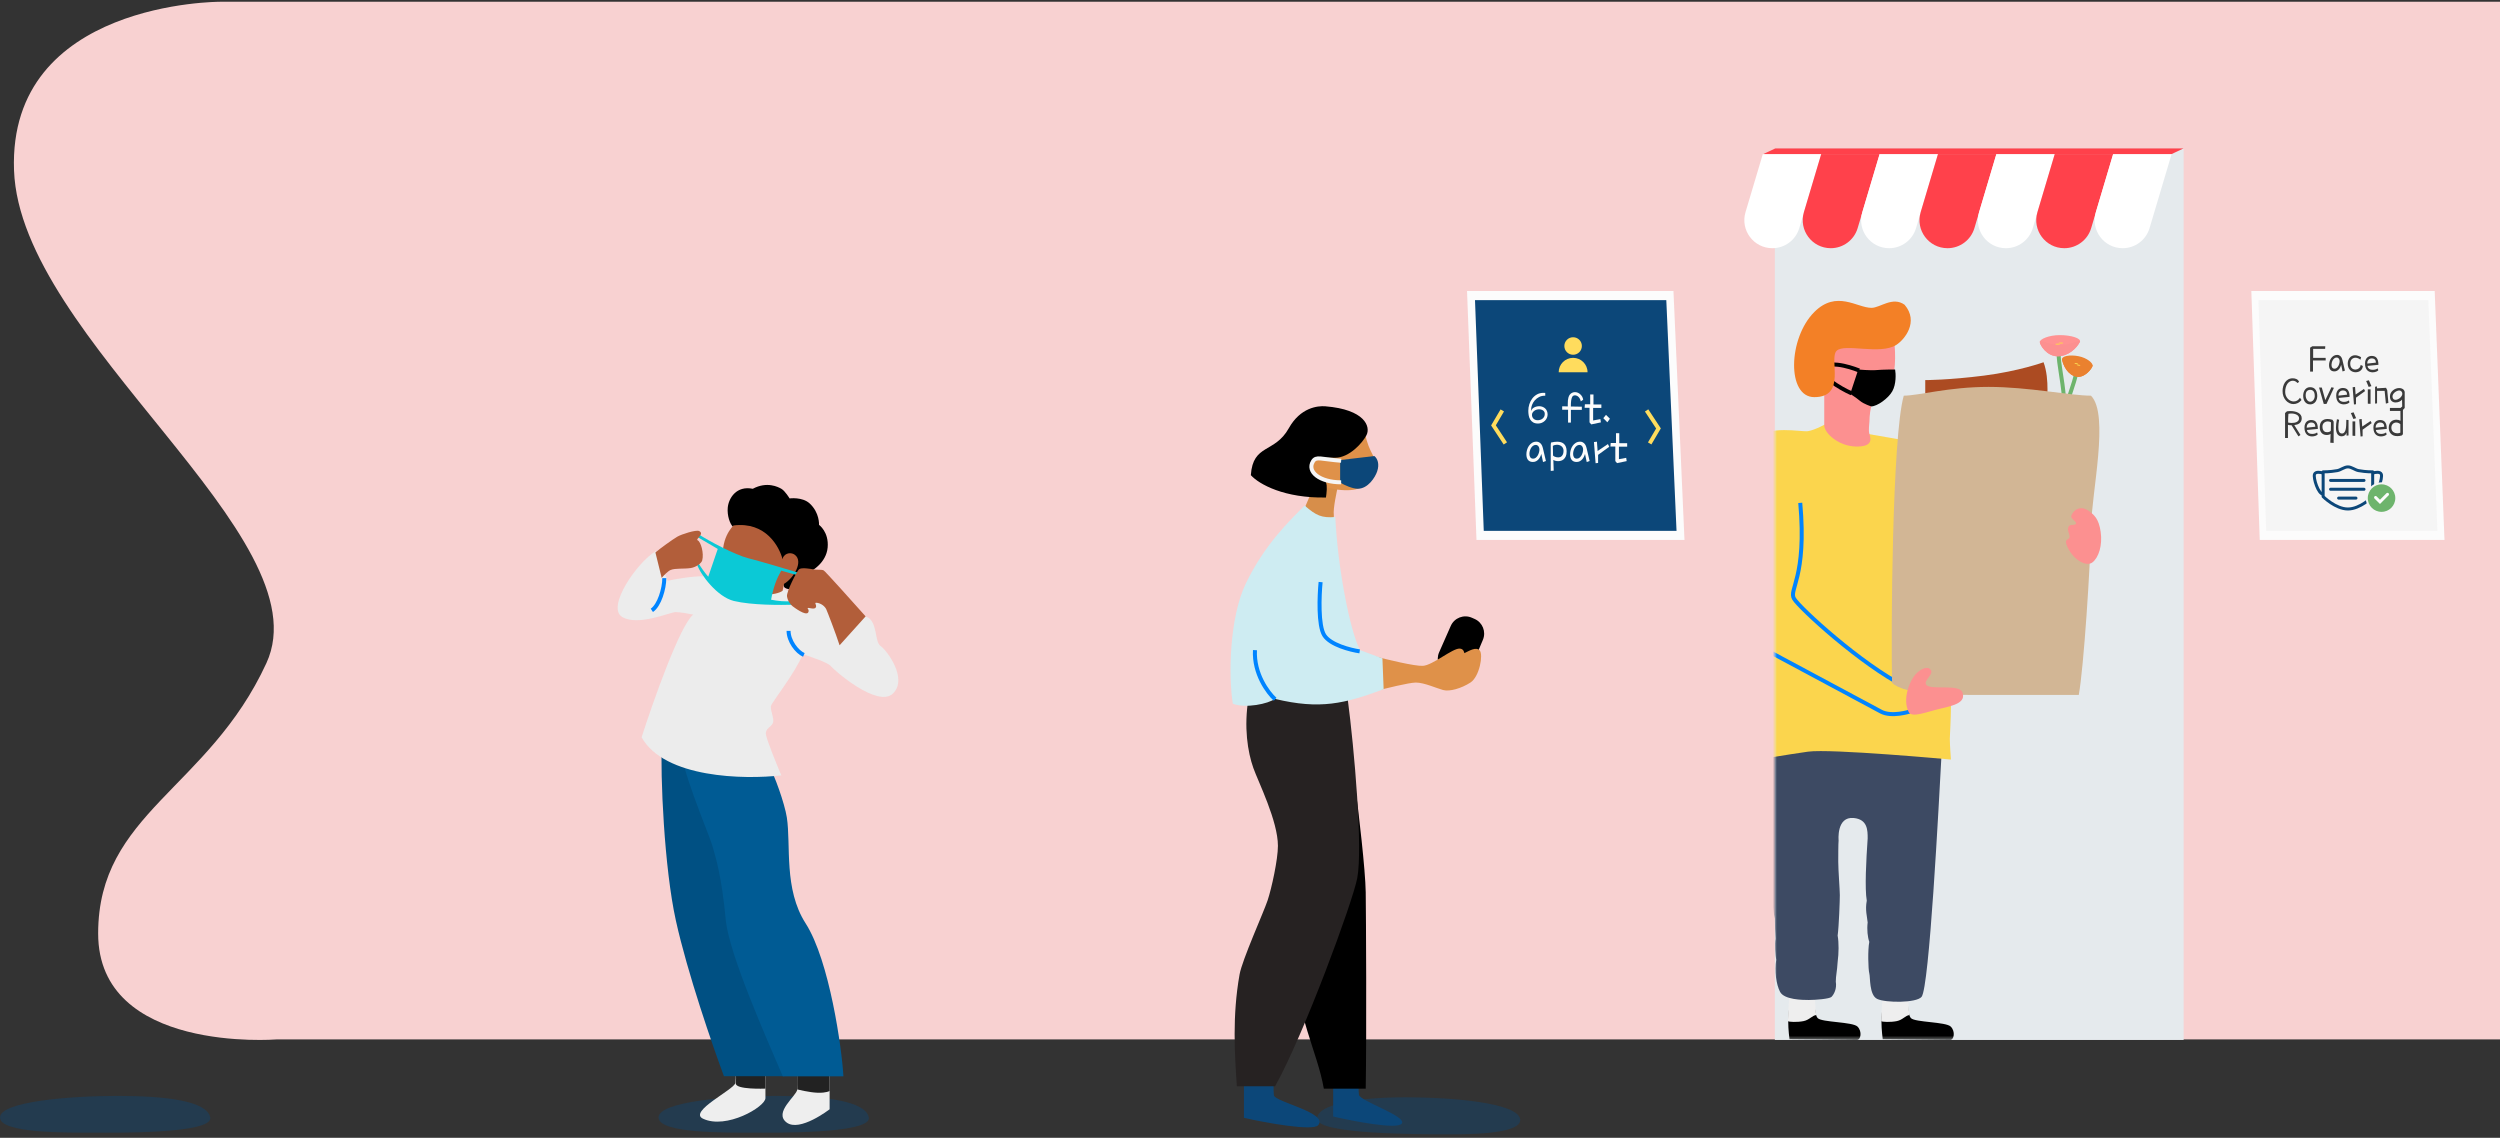 <svg width="624" height="284" viewBox="0 0 624 284" fill="none" xmlns="http://www.w3.org/2000/svg">
<rect x="0" y="0" width="624" height="284" fill="#333333" stroke="none"/>
<path d="M3.5 42.499C2 0.25 55 0.44 55 0.44H624V259.44H69C69 259.44 24.5 262.999 24.5 232.999C24.5 203 52 197 66.5 165.5C81 134 5 84.749 3.5 42.499Z" fill="#F8D1D1"/>
<rect x="443" y="37.038" width="102.037" height="222.533" fill="#E5EAED"/>
<mask id="mask0" mask-type="alpha" maskUnits="userSpaceOnUse" x="443" y="37" width="103" height="223">
<rect x="443" y="37.038" width="102.037" height="222.533" fill="#BBCDD9"/>
</mask>
<g mask="url(#mask0)">
<path d="M476.968 254.119C475.963 253.039 476.233 248.571 476.233 248.571H470.251C470.251 248.571 469.608 252.673 469.608 254.875C469.608 257.078 469.93 259.385 469.93 259.385C469.93 259.385 485.796 259.571 486.762 259.571C487.727 259.571 488.119 257.449 486.91 256.24C485.701 255.032 477.974 255.198 476.968 254.119Z" fill="black"/>
<path d="M453.696 254.119C452.691 253.039 452.961 248.571 452.961 248.571H446.979C446.979 248.571 446.336 252.673 446.336 254.875C446.336 257.078 446.657 259.385 446.657 259.385C446.657 259.385 462.524 259.571 463.489 259.571C464.455 259.571 464.846 257.449 463.637 256.24C462.429 255.032 454.701 255.198 453.696 254.119Z" fill="black"/>
<path d="M476.617 253.353C476.346 252.403 476.295 248.571 476.295 248.571H469.914C469.914 248.571 469.543 252.673 469.543 254.875C469.747 255.091 471.867 255.181 473.41 254.875C474.937 254.573 475.554 253.469 476.617 253.353Z" fill="#EEEEEE"/>
<path d="M453.345 253.353C453.074 252.403 453.023 248.571 453.023 248.571H446.642C446.642 248.571 446.271 252.673 446.271 254.875C446.475 255.091 448.595 255.181 450.137 254.875C451.665 254.573 452.282 253.469 453.345 253.353Z" fill="#EEEEEE"/>
<path d="M479.621 248.818C481.552 246.498 483.855 202.138 484.764 185.442C470.187 184.78 452.955 183.974 440.558 185.442C440.558 186.824 441.381 210.439 441.971 215.592C441.614 218.658 442.55 227.812 443.01 229.301C443.01 230.813 443.067 232.921 443.18 234.332C442.908 235.575 443.124 238.599 443.351 239.578C442.857 242.277 443.351 245.753 444.304 247.566C445.344 249.543 449.89 249.596 451.49 249.596C453.091 249.596 456.643 249.329 457.144 248.818C457.757 248.192 458.506 246.811 458.216 245.019C458.216 243.551 458.54 242.428 458.676 240.096C458.966 237.959 459 235.239 458.676 233.533C459 231.137 459.221 224.811 459.221 223.429C459.221 222.047 458.829 217.204 458.829 215.117C458.829 213.843 458.829 210.607 458.915 209.765C458.915 209.765 458.336 203.742 462.695 204.174C466.169 204.518 466.169 207.261 466.169 209.246V209.269C465.794 214.731 465.419 221.788 465.947 224.811C465.505 227.143 466.032 228.783 466.169 230.251C465.947 232.022 466.169 233.986 466.577 235.087C466.169 237.031 466.305 241.996 466.577 242.946C466.85 243.896 466.519 248.364 468.553 249.336C470.63 250.33 478.327 250.373 479.621 248.818Z" fill="#3D4A63"/>
<path d="M513.832 88.14C513.832 93.712 517.453 101.233 513.832 122.544" stroke="#6DB46C"/>
<path d="M509.128 85.358C509.128 86.056 510.825 88.934 513.586 88.934C516.346 88.934 518.391 86.81 519.126 85.358C519.593 84.435 516.888 83.641 514.127 83.641C511.367 83.641 509.128 84.66 509.128 85.358Z" fill="#FF9292"/>
<g style="mix-blend-mode:multiply">
<path d="M509.131 85.358C509.131 86.056 510.827 88.934 513.588 88.934C516.348 88.934 518.393 86.81 519.128 85.358C519.595 84.435 517.045 86.113 514.284 86.113C511.523 86.113 509.131 84.66 509.131 85.358Z" fill="#FC9090"/>
</g>
<ellipse rx="0.573" ry="0.139" transform="matrix(-1 0 0 1 514.405 85.626)" fill="#FBD54D"/>
<ellipse rx="0.573" ry="0.139" transform="matrix(-1 0 0 1 513.584 85.905)" fill="#FBD54D"/>
<path d="M518.201 93.229C517.142 98.519 512.952 105.108 511.659 125.896" stroke="#6DB46C"/>
<path d="M522.312 91.305C522.179 91.967 520.339 94.441 518.236 94.02C516.132 93.599 514.978 91.27 514.694 89.779C514.514 88.831 516.726 88.49 518.829 88.912C520.933 89.333 522.445 90.642 522.312 91.305Z" fill="#EA812F"/>
<g style="mix-blend-mode:multiply">
<path d="M522.312 91.304C522.179 91.967 520.339 94.441 518.236 94.02C516.132 93.599 514.978 91.27 514.694 89.779C514.514 88.831 516.138 90.814 518.242 91.235C520.345 91.657 522.445 90.642 522.312 91.304Z" fill="#EA812F"/>
</g>
<ellipse cx="518.242" cy="90.754" rx="0.446" ry="0.135" transform="rotate(11.325 518.242 90.754)" fill="#FBD54D"/>
<ellipse cx="518.815" cy="91.144" rx="0.446" ry="0.135" transform="rotate(11.325 518.815 91.144)" fill="#FBD54D"/>
<path d="M510.071 90.415C511.696 94.779 510.795 100.638 510.906 101.418L480.542 109.636V94.872C480.542 94.872 486.392 94.872 495.167 93.758C503.942 92.643 510.071 90.415 510.071 90.415Z" fill="#AC4B22"/>
<path d="M459.371 107.129L474.692 109.775H486.949C486.949 109.775 487.011 159.336 486.949 176.389C486.938 179.516 486.671 184.142 486.671 184.363C486.671 185.791 486.949 189.586 486.949 189.586C486.949 189.586 456.895 186.824 451.292 187.613C445.689 188.402 438.965 189.586 438.965 189.586C438.965 188.124 439.522 184.962 439.522 184.015C439.522 182.831 438.687 178.374 438.687 175.936C438.687 175.007 439.592 164.306 439.244 162.286C438.896 160.267 435.483 161.59 433.324 156.715C431.892 153.482 433.324 149.333 432.628 144.388C432.071 140.432 432.86 136.193 433.324 134.568C432.001 132.479 433.324 131.017 432.976 129.275C432.697 127.883 433.092 125.445 433.324 124.4C432.419 122.102 432.593 114.825 437.642 109.775C441.511 105.906 449.551 107.895 451.292 107.616C453.033 107.338 455.888 105.736 455.888 105.736L459.371 107.129Z" fill="#FBD54D"/>
<path d="M471.283 97.17C473.352 94.211 473.151 87.998 472.792 85.261H455.331V106.12C455.331 108.118 458.852 111.298 463.091 111.446C467.331 111.594 467.077 109.75 466.612 108.34C466.3 107.39 466.612 105.736 466.612 105.207C466.612 103.656 466.927 101.575 467.205 101.122C467.484 100.67 468.696 100.869 471.283 97.17Z" fill="#FC9090"/>
<path d="M464.037 92.468C464.037 92.468 456.655 89.456 455.401 92.034C454.148 94.612 462.139 98.178 462.139 98.178" stroke="black"/>
<path d="M473.299 86.097C475.388 84.774 479.01 80.316 475.388 76.068C472.394 73.909 469.282 76.838 467.123 76.838C463.501 76.838 458.417 72.312 452.846 77.883C446.299 84.429 445.951 99.124 452.846 99.124C460.994 99.124 456.432 89.548 458.417 87.563C460.367 85.613 469.253 88.659 473.299 86.097Z" fill="#F38026"/>
<path d="M449.342 125.515C451.013 144.318 446.361 147.132 447.81 149.472C449.258 151.812 464.385 165.768 475.667 171.479" stroke="#0084FF"/>
<path d="M439.824 161.712C439.824 161.712 466.805 176.167 469.475 177.608C472.146 179.049 476.642 177.608 476.642 177.608" stroke="#0084FF"/>
<path d="M496.353 96.569C506.314 96.569 516.734 98.759 521.903 98.759C526.579 103.435 522.025 122.971 521.903 131.974C521.781 140.977 520.099 166.744 518.861 173.462H495.015C486.849 173.462 475.183 173.462 472.263 170.42C471.962 158.866 472.263 108.801 475.183 98.759C478.87 98.759 486.392 96.569 496.353 96.569Z" fill="#D2B695"/>
<path d="M476.404 177.7C474.754 174.401 476.728 169.82 478.119 168.317C479.51 166.814 480.799 166.552 481.413 166.778C483.572 167.997 479.682 169.819 480.89 171.026C482.098 172.234 489.014 170.71 489.805 172.768C490.794 175.34 487.75 176.11 484.198 176.911C480.94 177.646 477.203 179.296 476.404 177.7Z" fill="#FC9090"/>
<path d="M521.429 127.582C519.38 126.044 517.539 127.196 517.014 128.703C516.727 129.525 518.255 130.023 518.178 130.644C517.945 131.343 516.54 130.629 516.26 131.584C515.98 132.538 516.438 132.833 516.582 133.838C516.605 134.918 515.211 134.339 515.801 135.946C517.128 139.56 520.657 141.609 522.257 140.383C523.857 139.157 524.804 136.082 524.327 132.734C523.851 129.399 522.62 128.475 521.444 127.593L521.429 127.582Z" fill="#FC9090"/>
<path d="M472.324 97.654C473.327 95.859 473.206 93.287 473.021 92.226C473.021 92.226 469.869 92.225 468.372 92.37C466.875 92.515 463.828 92.226 463.828 92.226L461.808 98.324C461.808 98.324 463.173 99.156 464.211 100.024C465.249 100.893 467.066 101.436 467.066 101.436C468.529 101.436 471.321 99.449 472.324 97.654Z" fill="black"/>
</g>
<path opacity="0.4" d="M379.424 279.276C378.654 275.23 362.276 273.881 350.908 273.881C339.54 273.881 328.75 275.422 328.75 279.276C328.75 283.129 354.183 283.129 361.313 283.129C364.802 283.129 380.195 283.322 379.424 279.276Z" fill="#0C4779"/>
<path opacity="0.4" d="M216.857 278.924C216.059 274.733 205.482 273.536 193.709 273.536C181.935 273.536 164.375 274.933 164.375 278.924C164.375 282.915 180.938 282.715 188.321 282.715C191.935 282.715 217.655 283.115 216.857 278.924Z" fill="#0C4779"/>
<path opacity="0.4" d="M52.482 278.924C51.684 274.733 41.107 273.536 29.334 273.536C17.561 273.536 0 274.933 0 278.924C0 282.915 16.563 282.715 23.946 282.715C27.56 282.715 53.28 283.115 52.482 278.924Z" fill="#0C4779"/>
<path d="M368.531 134.774L366.172 72.631H417.695L420.448 134.774H368.531Z" fill="#FCFCFC"/>
<path d="M370.346 132.499L368.159 74.906H415.909L418.461 132.499H370.346Z" fill="#0C4779"/>
<path d="M385.694 98.075V98.772H385.55C385.037 98.772 384.573 98.88 384.156 99.096C383.74 99.313 383.383 99.589 383.087 99.925C382.791 100.262 382.563 100.638 382.402 101.054C382.242 101.471 382.162 101.875 382.162 102.268C382.162 102.316 382.162 102.368 382.162 102.424C382.17 102.472 382.178 102.52 382.186 102.568C382.234 102.376 382.322 102.208 382.45 102.064C382.579 101.919 382.735 101.799 382.919 101.703C383.103 101.599 383.303 101.523 383.52 101.475C383.744 101.419 383.964 101.391 384.18 101.391C384.493 101.391 384.777 101.443 385.033 101.547C385.297 101.651 385.522 101.795 385.706 101.979C385.89 102.156 386.03 102.368 386.126 102.616C386.23 102.864 386.282 103.137 386.282 103.433C386.282 103.737 386.222 104.03 386.102 104.31C385.982 104.582 385.814 104.822 385.598 105.031C385.381 105.239 385.125 105.407 384.829 105.535C384.541 105.655 384.228 105.715 383.892 105.715C383.395 105.715 382.987 105.619 382.667 105.427C382.354 105.235 382.106 104.987 381.922 104.682C381.746 104.378 381.626 104.038 381.561 103.661C381.497 103.285 381.465 102.912 381.465 102.544C381.465 101.983 381.549 101.435 381.718 100.898C381.894 100.354 382.142 99.873 382.462 99.457C382.791 99.032 383.187 98.692 383.652 98.436C384.124 98.179 384.661 98.051 385.261 98.051C385.333 98.051 385.406 98.055 385.478 98.063C385.55 98.063 385.622 98.067 385.694 98.075ZM385.478 102.832C385.365 102.6 385.189 102.432 384.949 102.328C384.709 102.216 384.449 102.16 384.168 102.16C383.952 102.16 383.736 102.192 383.52 102.256C383.311 102.32 383.123 102.416 382.955 102.544C382.787 102.664 382.647 102.812 382.534 102.988C382.43 103.157 382.378 103.349 382.378 103.565C382.378 103.717 382.406 103.873 382.462 104.034C382.518 104.186 382.603 104.326 382.715 104.454C382.835 104.582 382.983 104.686 383.159 104.766C383.343 104.846 383.564 104.886 383.82 104.886C384.028 104.886 384.236 104.854 384.445 104.79C384.653 104.726 384.841 104.63 385.009 104.502C385.177 104.366 385.313 104.202 385.418 104.01C385.522 103.817 385.574 103.589 385.574 103.325C385.574 103.125 385.542 102.96 385.478 102.832Z" fill="#FCFCFC"/>
<path d="M394.823 102.304H392.097V105.475H391.388V102.268H389.922V101.415L391.328 101.439C391.32 101.343 391.316 101.251 391.316 101.163C391.316 101.074 391.316 100.986 391.316 100.898C391.316 100.514 391.328 100.19 391.352 99.925C391.384 99.661 391.424 99.437 391.472 99.253C391.52 99.068 391.572 98.92 391.628 98.808C391.692 98.688 391.756 98.588 391.82 98.508C391.996 98.284 392.197 98.123 392.421 98.027C392.645 97.923 392.873 97.871 393.106 97.871C393.346 97.871 393.582 97.919 393.814 98.015C394.047 98.111 394.255 98.248 394.439 98.424C394.631 98.592 394.791 98.792 394.92 99.024C395.048 99.257 395.128 99.509 395.16 99.781L394.559 100.19C394.519 99.949 394.447 99.737 394.343 99.553C394.247 99.361 394.131 99.201 393.995 99.072C393.866 98.944 393.726 98.848 393.574 98.784C393.422 98.712 393.27 98.676 393.118 98.676C392.965 98.676 392.825 98.708 392.697 98.772C392.569 98.836 392.461 98.968 392.373 99.168C392.285 99.361 392.213 99.641 392.157 100.009C392.109 100.37 392.085 100.854 392.085 101.463L394.823 101.511V102.304Z" fill="#FCFCFC"/>
<path d="M396.745 105.427V101.787H395.52L395.592 100.91H396.914V98.46H397.731V100.958H399.701V101.823H397.646V104.947L399.46 104.61L399.58 105.427L397.178 105.932L396.745 105.427Z" fill="#FCFCFC"/>
<path d="M401.839 104.514L401.19 105.403L400.181 104.37L400.854 103.553L401.839 104.514Z" fill="#FCFCFC"/>
<path d="M385.093 111.801L385.862 115.068L385.141 115.332L384.709 113.29C384.653 113.514 384.565 113.747 384.445 113.987C384.332 114.227 384.188 114.447 384.012 114.648C383.844 114.84 383.64 115 383.399 115.128C383.167 115.248 382.903 115.308 382.607 115.308C382.078 115.308 381.674 115.14 381.393 114.804C381.121 114.459 380.985 113.987 380.985 113.386C380.985 113.042 381.037 112.686 381.141 112.317C381.245 111.941 381.401 111.6 381.61 111.296C381.818 110.992 382.078 110.74 382.39 110.539C382.711 110.339 383.083 110.239 383.508 110.239C383.756 110.239 383.972 110.295 384.156 110.407C384.348 110.511 384.509 110.643 384.637 110.804C384.765 110.964 384.865 111.136 384.937 111.32C385.009 111.496 385.061 111.656 385.093 111.801ZM383.628 111.104C383.572 111.088 383.516 111.076 383.459 111.068C383.411 111.06 383.359 111.056 383.303 111.056C383.055 111.056 382.831 111.132 382.631 111.284C382.438 111.428 382.274 111.612 382.138 111.837C382.01 112.061 381.91 112.305 381.838 112.569C381.774 112.834 381.742 113.078 381.742 113.302C381.742 113.655 381.818 113.939 381.97 114.155C382.122 114.371 382.362 114.479 382.691 114.479C382.915 114.479 383.123 114.407 383.315 114.263C383.508 114.111 383.672 113.923 383.808 113.699C383.944 113.474 384.048 113.23 384.12 112.966C384.2 112.694 384.24 112.441 384.24 112.209C384.24 111.953 384.188 111.729 384.084 111.536C383.988 111.336 383.836 111.192 383.628 111.104Z" fill="#FCFCFC"/>
<path d="M391.027 112.497V112.75C391.027 113.206 390.959 113.587 390.823 113.891C390.687 114.195 390.515 114.439 390.307 114.624C390.106 114.8 389.882 114.924 389.634 114.996C389.386 115.068 389.149 115.104 388.925 115.104C388.669 115.104 388.429 115.072 388.204 115.008C387.988 114.944 387.824 114.868 387.712 114.78L387.808 117.471L387.063 117.543V111.008L387.135 110.455C387.728 110.319 388.241 110.251 388.673 110.251C389.418 110.251 389.986 110.439 390.379 110.816C390.779 111.184 390.995 111.745 391.027 112.497ZM387.592 111.296L387.64 113.675C387.648 113.715 387.688 113.763 387.76 113.819C387.84 113.875 387.94 113.931 388.06 113.987C388.188 114.035 388.329 114.079 388.481 114.119C388.633 114.151 388.789 114.167 388.949 114.167C389.101 114.167 389.254 114.143 389.406 114.095C389.566 114.039 389.706 113.947 389.826 113.819C389.954 113.691 390.058 113.518 390.139 113.302C390.219 113.086 390.259 112.818 390.259 112.497C390.259 112.249 390.211 112.033 390.114 111.849C390.026 111.656 389.902 111.5 389.742 111.38C389.59 111.252 389.414 111.16 389.214 111.104C389.021 111.04 388.821 111.008 388.613 111.008C388.429 111.008 388.249 111.032 388.072 111.08C387.896 111.128 387.736 111.2 387.592 111.296Z" fill="#FCFCFC"/>
<path d="M396.001 111.801L396.77 115.068L396.049 115.332L395.616 113.29C395.56 113.514 395.472 113.747 395.352 113.987C395.24 114.227 395.096 114.447 394.92 114.648C394.751 114.84 394.547 115 394.307 115.128C394.075 115.248 393.81 115.308 393.514 115.308C392.986 115.308 392.581 115.14 392.301 114.804C392.029 114.459 391.892 113.987 391.892 113.386C391.892 113.042 391.944 112.686 392.049 112.317C392.153 111.941 392.309 111.6 392.517 111.296C392.725 110.992 392.986 110.74 393.298 110.539C393.618 110.339 393.991 110.239 394.415 110.239C394.663 110.239 394.88 110.295 395.064 110.407C395.256 110.511 395.416 110.643 395.544 110.804C395.672 110.964 395.772 111.136 395.845 111.32C395.917 111.496 395.969 111.656 396.001 111.801ZM394.535 111.104C394.479 111.088 394.423 111.076 394.367 111.068C394.319 111.06 394.267 111.056 394.211 111.056C393.963 111.056 393.738 111.132 393.538 111.284C393.346 111.428 393.182 111.612 393.046 111.837C392.917 112.061 392.817 112.305 392.745 112.569C392.681 112.834 392.649 113.078 392.649 113.302C392.649 113.655 392.725 113.939 392.877 114.155C393.03 114.371 393.27 114.479 393.598 114.479C393.822 114.479 394.031 114.407 394.223 114.263C394.415 114.111 394.579 113.923 394.715 113.699C394.851 113.474 394.956 113.23 395.028 112.966C395.108 112.694 395.148 112.441 395.148 112.209C395.148 111.953 395.096 111.729 394.992 111.536C394.896 111.336 394.743 111.192 394.535 111.104Z" fill="#FCFCFC"/>
<path d="M398.259 115.621L397.851 110.335L398.595 110.239L398.764 112.569L401.334 110.84L401.671 111.512L398.884 113.53V115.549L398.259 115.621Z" fill="#FCFCFC"/>
<path d="M403.184 115.092V111.452H401.959L402.031 110.575H403.352V108.125H404.169V110.623H406.139V111.488H404.085V114.612L405.899 114.275L406.019 115.092L403.617 115.597L403.184 115.092Z" fill="#FCFCFC"/>
<path d="M410.992 102.439L413.958 106.942L411.761 110.677" stroke="#FFDC5D"/>
<path d="M375.737 110.677L372.772 106.173L374.968 102.439" stroke="#FFDC5D"/>
<path fill-rule="evenodd" clip-rule="evenodd" d="M392.649 88.546C393.857 88.546 394.836 87.567 394.836 86.36C394.836 85.153 393.857 84.174 392.649 84.174C391.441 84.174 390.462 85.153 390.462 86.36C390.462 87.567 391.441 88.546 392.649 88.546Z" fill="#FFDC5D"/>
<path fill-rule="evenodd" clip-rule="evenodd" d="M389.047 92.918C389.047 90.93 390.66 89.318 392.649 89.318C394.638 89.318 396.251 90.93 396.251 92.918H389.047Z" fill="#FFDC5D"/>
<path d="M332.916 128.5C332.715 127.032 333.603 122.779 334.072 120.835L328.996 118.95L325.88 126.238C325.779 127.645 326.659 129.681 328.669 130.585C330.68 131.49 333.168 130.334 332.916 128.5Z" fill="#D78E4A"/>
<path d="M343.521 115.887C343.823 114.856 341.586 112.821 340.782 108.423L326.458 114.53L327.866 119.782C330.982 122.571 337.289 122.822 339.274 121.842C341.26 120.862 342.139 118.651 342.466 116.766C342.901 116.699 343.269 116.749 343.521 115.887Z" fill="#DF9149"/>
<path d="M330.806 101.411C340.682 102.215 342.139 106.487 341.084 108.598C340.138 110.49 336.792 114.253 333.268 114.253C329.097 114.253 327.744 114.378 327.489 116.363C327.233 118.349 330.479 119.178 330.956 120.359C331.338 121.304 331.116 123.081 330.956 124.179C320.653 124.38 314.295 120.912 312.21 118.6C312.737 110.709 318.148 113.223 321.684 106.89C324.574 101.713 328.892 101.255 330.806 101.411Z" fill="black"/>
<path d="M362.107 156.234L359.207 162.816C358.348 164.764 359.166 167.043 361.067 168.001L361.836 168.389C363.905 169.431 366.424 168.504 367.323 166.369L370.132 159.699C370.979 157.686 370.056 155.366 368.058 154.486L367.38 154.187C365.359 153.297 362.998 154.213 362.107 156.234Z" fill="black"/>
<path d="M332.758 278.677V270.434L339.191 269.228C339.124 270.032 339.03 271.962 339.191 273.249C339.392 274.857 351.454 278.677 349.846 280.486C348.559 281.934 337.918 279.883 332.758 278.677Z" fill="#0C4779"/>
<path d="M310.484 279.001V270.476L317.969 269.228C317.9 270.06 317.803 272.056 317.969 273.387C318.177 275.05 331.743 277.775 328.989 280.872C327.659 282.369 315.821 280.248 310.484 279.001Z" fill="#0C4779"/>
<path d="M355.156 166.194C353.186 166.315 346.227 164.636 342.994 163.782V172.577C345.775 171.84 351.749 170.366 353.397 170.366C355.458 170.366 358.524 171.773 360.182 172.226C361.841 172.678 364.756 171.823 367.018 170.366C369.279 168.908 370.267 163.411 369.342 162.362C368.417 161.314 366.565 162.542 365.51 163.028C365.443 162.793 365.32 161.932 364.341 161.885C362.532 161.797 357.619 166.044 355.156 166.194Z" fill="#DF9149"/>
<path d="M340.883 222.686C340.802 217.057 339.107 202.716 338.269 196.25L326.71 208.815C326.207 214.846 324.096 228.376 323.694 240.679C323.292 252.983 328.82 262.391 330.429 271.739H340.883C341.117 257.734 340.963 228.315 340.883 222.686Z" fill="black"/>
<path d="M312.832 191.677C311.424 187.706 310.425 181.524 311.632 174.236H336.359C338.068 187.203 340.179 211.73 338.772 219.168C337.65 225.094 325.503 258.17 318.266 271.136H308.717L308.695 270.816C308.195 263.319 307.546 253.591 309.394 243.239C310.055 239.537 315.394 227.739 316.394 224.739C317.394 221.739 318.969 214.552 318.969 211.127C318.969 204.913 314.078 195.192 312.832 191.677Z" fill="#262222"/>
<path d="M334.5 114.831L343.044 113.825C343.848 114.479 344.351 115.836 343.747 117.645C343.25 119.139 341.448 121.993 338.897 121.993C337.54 121.993 335.538 121.063 334.5 120.46V114.831Z" fill="#0C4779"/>
<path d="M339.475 162.277C337.063 157.854 333.896 142.022 333.293 129.055C329.844 129.302 328.563 128.711 325.629 126.191C321.732 130.108 315.652 135.941 310.978 145.591C306.797 154.223 306.622 168.978 307.711 175.646C310.928 176.892 316.607 175.646 318.216 174.44C329.474 177.154 335.605 175.646 345.356 172.027L345.054 164.338L339.475 162.277Z" fill="#CEECF2"/>
<path d="M334.751 115.008C329.65 114.606 328.534 113.833 327.715 115.159C326.131 117.722 329.398 120.386 334.751 120.386" stroke="#F5F5F5"/>
<path d="M329.624 145.288C329.289 148.705 329.001 156.144 330.529 158.556C332.057 160.969 337.063 162.242 339.375 162.577" stroke="#0084FF"/>
<path d="M318.266 174.537C316.456 172.895 312.918 168.144 313.24 162.274" stroke="#0084FF"/>
<path d="M564.029 134.774L561.933 72.631H607.699L610.144 134.774H564.029Z" fill="#FCFCFC"/>
<path d="M565.64 132.499L563.698 74.906H606.112L608.379 132.499H565.64Z" fill="#F5F5F5"/>
<path d="M577.148 86.431H580.39L580.351 87.076H577.363V89.322H580.488V89.966H577.323V92.759H576.601V86.783L577.148 86.431Z" fill="#3A3A3A"/>
<path d="M584.667 89.849L585.292 92.505L584.706 92.72L584.355 91.06C584.309 91.242 584.238 91.431 584.14 91.626C584.049 91.822 583.932 92.001 583.788 92.164C583.652 92.32 583.486 92.45 583.29 92.554C583.101 92.652 582.887 92.701 582.646 92.701C582.216 92.701 581.887 92.564 581.659 92.29C581.438 92.011 581.327 91.626 581.327 91.138C581.327 90.858 581.37 90.569 581.454 90.269C581.539 89.963 581.666 89.686 581.835 89.439C582.004 89.192 582.216 88.987 582.47 88.824C582.73 88.661 583.033 88.58 583.378 88.58C583.58 88.58 583.756 88.625 583.906 88.716C584.062 88.801 584.192 88.908 584.296 89.039C584.4 89.169 584.482 89.309 584.54 89.459C584.599 89.602 584.641 89.732 584.667 89.849ZM583.476 89.283C583.43 89.27 583.385 89.26 583.339 89.253C583.3 89.247 583.258 89.244 583.212 89.244C583.01 89.244 582.828 89.305 582.665 89.429C582.509 89.546 582.376 89.696 582.265 89.878C582.161 90.061 582.079 90.259 582.021 90.474C581.969 90.689 581.943 90.888 581.943 91.07C581.943 91.356 582.004 91.587 582.128 91.763C582.252 91.939 582.447 92.027 582.714 92.027C582.896 92.027 583.066 91.968 583.222 91.851C583.378 91.727 583.512 91.574 583.622 91.392C583.733 91.21 583.818 91.011 583.876 90.796C583.941 90.575 583.974 90.37 583.974 90.181C583.974 89.973 583.932 89.79 583.847 89.634C583.769 89.472 583.645 89.354 583.476 89.283Z" fill="#3A3A3A"/>
<path d="M589.335 89.165L589.159 89.79C588.971 89.621 588.769 89.498 588.554 89.419C588.339 89.335 588.128 89.293 587.919 89.293C587.743 89.293 587.574 89.325 587.411 89.39C587.255 89.449 587.118 89.54 587.001 89.664C586.884 89.787 586.79 89.94 586.718 90.123C586.653 90.305 586.62 90.513 586.62 90.748C586.62 91.028 586.656 91.262 586.728 91.451C586.806 91.639 586.907 91.793 587.031 91.91C587.154 92.027 587.294 92.112 587.45 92.164C587.613 92.216 587.779 92.242 587.948 92.242C588.098 92.235 588.245 92.206 588.388 92.154C588.538 92.095 588.671 92.017 588.788 91.919C588.906 91.815 589.003 91.695 589.081 91.558C589.159 91.415 589.205 91.255 589.218 91.08L589.765 91.353C589.752 91.613 589.69 91.841 589.579 92.037C589.475 92.232 589.338 92.395 589.169 92.525C589.006 92.655 588.818 92.753 588.603 92.818C588.388 92.883 588.167 92.915 587.939 92.915C587.698 92.915 587.46 92.87 587.226 92.779C586.991 92.694 586.783 92.564 586.601 92.388C586.419 92.212 586.272 91.991 586.161 91.724C586.051 91.451 585.995 91.132 585.995 90.767C585.995 90.461 586.041 90.181 586.132 89.927C586.223 89.667 586.35 89.445 586.513 89.263C586.676 89.074 586.868 88.928 587.089 88.824C587.317 88.72 587.564 88.668 587.831 88.668C588.059 88.668 588.297 88.71 588.544 88.794C588.798 88.873 589.062 88.996 589.335 89.165Z" fill="#3A3A3A"/>
<path d="M590.312 90.728C590.312 90.37 590.364 90.07 590.468 89.83C590.572 89.582 590.702 89.387 590.859 89.244C591.021 89.094 591.2 88.99 591.396 88.931C591.591 88.866 591.78 88.834 591.962 88.834C592.223 88.834 592.457 88.873 592.665 88.951C592.874 89.022 593.049 89.146 593.193 89.322C593.342 89.491 593.456 89.719 593.534 90.005C593.613 90.292 593.652 90.643 593.652 91.06L590.937 91.324C590.956 91.506 591.005 91.662 591.083 91.793C591.168 91.916 591.272 92.017 591.396 92.095C591.519 92.173 591.653 92.229 591.796 92.261C591.939 92.294 592.086 92.31 592.236 92.31C592.483 92.31 592.721 92.274 592.948 92.203C593.176 92.131 593.346 92.043 593.456 91.939L593.632 92.408C593.587 92.473 593.518 92.538 593.427 92.603C593.336 92.668 593.228 92.724 593.105 92.769C592.981 92.821 592.841 92.86 592.685 92.886C592.535 92.919 592.379 92.935 592.216 92.935C591.988 92.935 591.76 92.899 591.532 92.828C591.305 92.756 591.1 92.636 590.917 92.466C590.735 92.297 590.588 92.072 590.478 91.793C590.367 91.506 590.312 91.151 590.312 90.728ZM590.878 90.748L593.027 90.513C593.027 90.194 592.942 89.94 592.773 89.751C592.603 89.556 592.33 89.459 591.952 89.459C591.77 89.465 591.611 89.504 591.474 89.576C591.344 89.647 591.233 89.738 591.142 89.849C591.051 89.953 590.982 90.074 590.937 90.21C590.891 90.347 590.868 90.487 590.868 90.63C590.868 90.683 590.872 90.722 590.878 90.748Z" fill="#3A3A3A"/>
<path d="M573.857 95.33L573.427 95.603C573.323 95.453 573.167 95.32 572.958 95.203C572.75 95.085 572.529 95.027 572.294 95.027C572.021 95.027 571.767 95.095 571.532 95.232C571.305 95.362 571.103 95.551 570.927 95.798C570.758 96.046 570.624 96.342 570.527 96.687C570.429 97.032 570.38 97.413 570.38 97.83C570.387 98.194 570.452 98.523 570.575 98.816C570.706 99.109 570.872 99.359 571.073 99.568C571.275 99.77 571.5 99.926 571.747 100.037C571.995 100.147 572.242 100.203 572.49 100.203C572.815 100.203 573.108 100.131 573.368 99.988C573.629 99.838 573.863 99.6 574.072 99.275L574.462 99.841C574.169 100.193 573.853 100.45 573.515 100.613C573.176 100.776 572.818 100.857 572.441 100.857C572.096 100.857 571.76 100.779 571.435 100.623C571.109 100.466 570.82 100.248 570.566 99.968C570.312 99.682 570.107 99.34 569.95 98.943C569.801 98.539 569.726 98.093 569.726 97.605C569.726 97.234 569.775 96.859 569.872 96.482C569.97 96.104 570.12 95.763 570.322 95.457C570.53 95.151 570.794 94.903 571.113 94.714C571.438 94.519 571.825 94.421 572.275 94.421C572.613 94.421 572.929 94.49 573.222 94.626C573.515 94.763 573.726 94.998 573.857 95.33Z" fill="#3A3A3A"/>
<path d="M576.65 97.302C576.292 97.302 576.008 97.413 575.8 97.634C575.598 97.856 575.497 98.21 575.497 98.699C575.497 98.888 575.523 99.076 575.575 99.265C575.628 99.447 575.702 99.613 575.8 99.763C575.898 99.913 576.015 100.037 576.152 100.134C576.288 100.225 576.441 100.271 576.611 100.271C576.786 100.271 576.946 100.229 577.089 100.144C577.232 100.059 577.353 99.952 577.45 99.822C577.548 99.685 577.623 99.535 577.675 99.373C577.734 99.203 577.763 99.04 577.763 98.884C577.763 98.311 577.659 97.904 577.45 97.664C577.249 97.423 576.982 97.302 576.65 97.302ZM576.591 96.638C576.917 96.638 577.193 96.697 577.421 96.814C577.649 96.931 577.835 97.094 577.978 97.302C578.121 97.504 578.225 97.742 578.29 98.015C578.355 98.282 578.388 98.572 578.388 98.884C578.375 99.236 578.316 99.542 578.212 99.802C578.115 100.056 577.984 100.268 577.822 100.437C577.659 100.606 577.473 100.73 577.265 100.808C577.063 100.893 576.851 100.935 576.63 100.935C576.337 100.935 576.08 100.876 575.859 100.759C575.644 100.642 575.462 100.486 575.312 100.291C575.169 100.089 575.058 99.861 574.98 99.607C574.908 99.347 574.872 99.073 574.872 98.787C574.872 98.481 574.911 98.197 574.99 97.937C575.074 97.67 575.188 97.442 575.331 97.253C575.481 97.058 575.66 96.908 575.868 96.804C576.083 96.694 576.324 96.638 576.591 96.638Z" fill="#3A3A3A"/>
<path d="M580.009 100.818L578.837 96.736H579.521L580.4 99.88L581.923 96.658L582.548 96.794L580.693 100.818H580.009Z" fill="#3A3A3A"/>
<path d="M583.115 98.728C583.115 98.37 583.167 98.07 583.271 97.83C583.375 97.582 583.505 97.387 583.661 97.244C583.824 97.094 584.003 96.99 584.198 96.931C584.394 96.866 584.583 96.834 584.765 96.834C585.025 96.834 585.26 96.873 585.468 96.951C585.676 97.022 585.852 97.146 585.995 97.322C586.145 97.491 586.259 97.719 586.337 98.005C586.415 98.292 586.454 98.643 586.454 99.06L583.74 99.324C583.759 99.506 583.808 99.662 583.886 99.793C583.971 99.916 584.075 100.017 584.198 100.095C584.322 100.173 584.456 100.229 584.599 100.261C584.742 100.294 584.889 100.31 585.038 100.31C585.286 100.31 585.523 100.274 585.751 100.203C585.979 100.131 586.148 100.043 586.259 99.939L586.435 100.408C586.389 100.473 586.321 100.538 586.23 100.603C586.139 100.668 586.031 100.723 585.907 100.769C585.784 100.821 585.644 100.86 585.488 100.886C585.338 100.919 585.182 100.935 585.019 100.935C584.791 100.935 584.563 100.899 584.335 100.828C584.107 100.756 583.902 100.636 583.72 100.466C583.538 100.297 583.391 100.072 583.281 99.793C583.17 99.506 583.115 99.151 583.115 98.728ZM583.681 98.748L585.829 98.513C585.829 98.194 585.745 97.94 585.575 97.751C585.406 97.556 585.133 97.459 584.755 97.459C584.573 97.465 584.413 97.504 584.277 97.576C584.146 97.647 584.036 97.738 583.945 97.849C583.853 97.953 583.785 98.074 583.74 98.21C583.694 98.347 583.671 98.487 583.671 98.63C583.671 98.683 583.674 98.722 583.681 98.748Z" fill="#3A3A3A"/>
<path d="M587.548 100.955L587.216 96.658L587.822 96.58L587.958 98.474L590.048 97.068L590.322 97.615L588.056 99.255V100.896L587.548 100.955Z" fill="#3A3A3A"/>
<path d="M591.005 100.759V97.185H591.689V100.798L591.005 100.759ZM591.904 96.384L591.22 96.58L590.595 95.095L591.279 94.919L591.904 96.384Z" fill="#3A3A3A"/>
<path d="M595.204 97.556H593.31V100.681L592.822 100.74V96.54L593.29 96.443V96.931L595.556 96.794L595.849 97.38L596.142 100.564L595.517 100.74L595.204 97.556Z" fill="#3A3A3A"/>
<path d="M597.206 99.236C597.252 99.438 597.34 99.581 597.47 99.665C597.6 99.75 597.747 99.793 597.909 99.793C598.085 99.793 598.271 99.75 598.466 99.665C598.668 99.581 598.853 99.47 599.023 99.334C599.192 99.19 599.332 99.028 599.443 98.845C599.56 98.663 599.618 98.474 599.618 98.279C599.618 98.044 599.544 97.849 599.394 97.693C599.251 97.537 599.068 97.459 598.847 97.459C598.671 97.465 598.486 97.511 598.29 97.595C598.095 97.673 597.913 97.781 597.743 97.918C597.581 98.054 597.444 98.214 597.333 98.396C597.223 98.572 597.167 98.764 597.167 98.972C597.167 99.07 597.18 99.158 597.206 99.236ZM599.531 102.576H596.523V101.814H599.179L599.589 101.462L599.55 99.724C599.381 99.959 599.146 100.141 598.847 100.271C598.547 100.395 598.241 100.457 597.929 100.457C597.525 100.457 597.19 100.33 596.923 100.076C596.663 99.815 596.532 99.438 596.532 98.943C596.532 98.643 596.598 98.367 596.728 98.113C596.865 97.852 597.044 97.631 597.265 97.449C597.486 97.26 597.734 97.113 598.007 97.009C598.287 96.905 598.573 96.853 598.866 96.853C599.179 96.853 599.459 96.931 599.706 97.087C599.96 97.237 600.129 97.478 600.214 97.81V101.833L599.531 102.576Z" fill="#3A3A3A"/>
<path d="M571.073 106.044V109.326H570.351V103.095L570.82 102.666C570.969 102.646 571.119 102.63 571.269 102.617C571.425 102.604 571.578 102.597 571.728 102.597C572.079 102.597 572.421 102.633 572.753 102.705C573.085 102.77 573.381 102.877 573.642 103.027C573.902 103.17 574.111 103.356 574.267 103.583C574.43 103.811 574.511 104.088 574.511 104.414C574.511 104.707 574.459 104.954 574.355 105.156C574.251 105.358 574.111 105.527 573.935 105.664C573.759 105.794 573.56 105.895 573.339 105.966C573.118 106.031 572.89 106.077 572.656 106.103L574.198 108.564L573.691 108.916L571.972 106.142C571.816 106.142 571.663 106.139 571.513 106.132C571.363 106.126 571.217 106.097 571.073 106.044ZM571.113 105.458C571.366 105.53 571.659 105.566 571.991 105.566C572.206 105.566 572.424 105.55 572.646 105.517C572.867 105.478 573.066 105.416 573.241 105.332C573.424 105.24 573.57 105.12 573.681 104.97C573.792 104.82 573.847 104.635 573.847 104.414C573.847 104.225 573.798 104.056 573.7 103.906C573.603 103.756 573.466 103.632 573.29 103.535C573.121 103.431 572.919 103.352 572.685 103.3C572.457 103.242 572.21 103.212 571.943 103.212C571.819 103.212 571.695 103.219 571.572 103.232C571.448 103.245 571.321 103.264 571.191 103.291C571.158 103.636 571.135 104 571.122 104.384C571.116 104.768 571.113 105.126 571.113 105.458Z" fill="#3A3A3A"/>
<path d="M575.195 106.728C575.195 106.37 575.247 106.07 575.351 105.83C575.455 105.582 575.585 105.387 575.741 105.244C575.904 105.094 576.083 104.99 576.279 104.931C576.474 104.866 576.663 104.833 576.845 104.833C577.105 104.833 577.34 104.873 577.548 104.951C577.756 105.022 577.932 105.146 578.075 105.322C578.225 105.491 578.339 105.719 578.417 106.005C578.495 106.292 578.534 106.643 578.534 107.06L575.82 107.324C575.839 107.506 575.888 107.662 575.966 107.792C576.051 107.916 576.155 108.017 576.279 108.095C576.402 108.173 576.536 108.229 576.679 108.261C576.822 108.294 576.969 108.31 577.118 108.31C577.366 108.31 577.603 108.274 577.831 108.203C578.059 108.131 578.228 108.043 578.339 107.939L578.515 108.408C578.469 108.473 578.401 108.538 578.31 108.603C578.219 108.668 578.111 108.723 577.988 108.769C577.864 108.821 577.724 108.86 577.568 108.886C577.418 108.919 577.262 108.935 577.099 108.935C576.871 108.935 576.643 108.899 576.415 108.828C576.187 108.756 575.982 108.636 575.8 108.466C575.618 108.297 575.471 108.072 575.361 107.792C575.25 107.506 575.195 107.151 575.195 106.728ZM575.761 106.748L577.909 106.513C577.909 106.194 577.825 105.94 577.656 105.751C577.486 105.556 577.213 105.458 576.835 105.458C576.653 105.465 576.493 105.504 576.357 105.576C576.226 105.647 576.116 105.738 576.025 105.849C575.934 105.953 575.865 106.074 575.82 106.21C575.774 106.347 575.751 106.487 575.751 106.63C575.751 106.682 575.754 106.722 575.761 106.748Z" fill="#3A3A3A"/>
<path d="M579.023 106.435C579.049 105.823 579.234 105.361 579.579 105.048C579.924 104.736 580.387 104.58 580.966 104.58C581.155 104.58 581.347 104.596 581.542 104.628C581.744 104.661 581.959 104.71 582.187 104.775L582.48 105.244V110.556L581.64 110.498L581.718 108.31C581.627 108.382 581.493 108.444 581.318 108.496C581.142 108.548 580.95 108.574 580.741 108.574C580.546 108.574 580.344 108.544 580.136 108.486C579.934 108.421 579.749 108.313 579.579 108.164C579.417 108.014 579.28 107.819 579.169 107.578C579.065 107.33 579.013 107.024 579.013 106.66C579.013 106.627 579.013 106.591 579.013 106.552C579.019 106.513 579.023 106.474 579.023 106.435ZM581.777 107.451L581.816 105.419C581.698 105.341 581.572 105.283 581.435 105.244C581.298 105.205 581.161 105.185 581.025 105.185C580.849 105.185 580.68 105.214 580.517 105.273C580.361 105.325 580.221 105.406 580.097 105.517C579.973 105.621 579.872 105.751 579.794 105.908C579.723 106.064 579.687 106.246 579.687 106.455C579.687 106.741 579.719 106.975 579.784 107.158C579.856 107.34 579.947 107.486 580.058 107.597C580.169 107.701 580.292 107.776 580.429 107.822C580.572 107.861 580.719 107.88 580.868 107.88C580.986 107.88 581.096 107.867 581.2 107.841C581.311 107.815 581.409 107.783 581.493 107.744C581.578 107.698 581.646 107.649 581.698 107.597C581.751 107.545 581.777 107.496 581.777 107.451Z" fill="#3A3A3A"/>
<path d="M583.3 104.638L583.847 104.775C583.788 105.107 583.74 105.426 583.7 105.732C583.668 106.038 583.652 106.324 583.652 106.591C583.652 106.839 583.665 107.06 583.691 107.255C583.723 107.451 583.775 107.62 583.847 107.763C583.919 107.906 584.013 108.017 584.13 108.095C584.254 108.167 584.407 108.203 584.589 108.203C584.713 108.203 584.83 108.17 584.941 108.105C585.058 108.033 585.162 107.919 585.253 107.763C585.351 107.607 585.429 107.402 585.488 107.148C585.546 106.888 585.585 106.565 585.605 106.181L585.644 104.794L586.191 104.833V108.681L585.702 108.74L585.683 107.998C585.598 108.297 585.445 108.525 585.224 108.681C585.003 108.831 584.745 108.906 584.452 108.906C584.212 108.906 584.003 108.85 583.827 108.74C583.652 108.636 583.505 108.489 583.388 108.3C583.277 108.111 583.193 107.884 583.134 107.617C583.082 107.35 583.056 107.057 583.056 106.738C583.056 106.445 583.075 106.126 583.115 105.781C583.16 105.429 583.222 105.048 583.3 104.638Z" fill="#3A3A3A"/>
<path d="M587.187 108.759V105.185H587.87V108.798L587.187 108.759ZM588.085 104.384L587.402 104.58L586.777 103.095L587.46 102.919L588.085 104.384Z" fill="#3A3A3A"/>
<path d="M589.198 108.955L588.866 104.658L589.472 104.58L589.609 106.474L591.698 105.068L591.972 105.615L589.706 107.255V108.896L589.198 108.955Z" fill="#3A3A3A"/>
<path d="M592.402 106.728C592.402 106.37 592.454 106.07 592.558 105.83C592.662 105.582 592.792 105.387 592.948 105.244C593.111 105.094 593.29 104.99 593.486 104.931C593.681 104.866 593.87 104.833 594.052 104.833C594.312 104.833 594.547 104.873 594.755 104.951C594.963 105.022 595.139 105.146 595.282 105.322C595.432 105.491 595.546 105.719 595.624 106.005C595.702 106.292 595.741 106.643 595.741 107.06L593.027 107.324C593.046 107.506 593.095 107.662 593.173 107.792C593.258 107.916 593.362 108.017 593.486 108.095C593.609 108.173 593.743 108.229 593.886 108.261C594.029 108.294 594.176 108.31 594.325 108.31C594.573 108.31 594.81 108.274 595.038 108.203C595.266 108.131 595.435 108.043 595.546 107.939L595.722 108.408C595.676 108.473 595.608 108.538 595.517 108.603C595.426 108.668 595.318 108.723 595.195 108.769C595.071 108.821 594.931 108.86 594.775 108.886C594.625 108.919 594.469 108.935 594.306 108.935C594.078 108.935 593.85 108.899 593.622 108.828C593.394 108.756 593.189 108.636 593.007 108.466C592.825 108.297 592.678 108.072 592.568 107.792C592.457 107.506 592.402 107.151 592.402 106.728ZM592.968 106.748L595.116 106.513C595.116 106.194 595.032 105.94 594.863 105.751C594.693 105.556 594.42 105.458 594.042 105.458C593.86 105.465 593.7 105.504 593.564 105.576C593.434 105.647 593.323 105.738 593.232 105.849C593.141 105.953 593.072 106.074 593.027 106.21C592.981 106.347 592.958 106.487 592.958 106.63C592.958 106.682 592.962 106.722 592.968 106.748Z" fill="#3A3A3A"/>
<path d="M599.765 102.08V108.369L599.511 108.681C599.296 108.746 599.094 108.792 598.906 108.818C598.717 108.844 598.538 108.857 598.368 108.857C597.971 108.857 597.636 108.795 597.363 108.671C597.096 108.548 596.878 108.385 596.708 108.183C596.539 107.981 596.415 107.757 596.337 107.509C596.266 107.262 596.23 107.011 596.23 106.757C596.23 106.399 596.285 106.097 596.396 105.849C596.506 105.595 596.65 105.387 596.825 105.224C597.008 105.061 597.21 104.944 597.431 104.873C597.659 104.794 597.89 104.755 598.124 104.755C598.508 104.755 598.853 104.84 599.159 105.009L599.14 102.06L599.765 102.08ZM599.12 105.869C598.971 105.732 598.808 105.631 598.632 105.566C598.456 105.494 598.277 105.458 598.095 105.458C597.939 105.458 597.786 105.488 597.636 105.546C597.493 105.598 597.366 105.68 597.255 105.791C597.144 105.895 597.053 106.028 596.982 106.191C596.917 106.347 596.884 106.533 596.884 106.748C596.884 106.995 596.926 107.207 597.011 107.382C597.096 107.558 597.206 107.701 597.343 107.812C597.486 107.923 597.649 108.007 597.831 108.066C598.02 108.118 598.215 108.144 598.417 108.144C598.678 108.144 598.912 108.095 599.12 107.998V105.869Z" fill="#3A3A3A"/>
<path d="M579.856 117.772C579.856 117.772 581.408 117.824 583.413 117.462C584.237 117.314 585.138 116.535 586.038 116.535C586.939 116.535 587.839 117.314 588.663 117.462C590.668 117.824 592.22 117.772 592.22 117.772V123.954C592.22 123.954 589.129 127.045 586.038 127.045C582.947 127.045 579.856 123.954 579.856 123.954V117.772Z" stroke="#0C4779" stroke-width="0.75" stroke-linecap="square" stroke-linejoin="round"/>
<path d="M581.711 119.91H590.057" stroke="#0C4779" stroke-width="0.75" stroke-linecap="round"/>
<path d="M581.711 122.119H590.057" stroke="#0C4779" stroke-width="0.75" stroke-linecap="round"/>
<path d="M583.72 124.327H588.048" stroke="#0C4779" stroke-width="0.75" stroke-linecap="round"/>
<path d="M579.856 118.081C579.238 117.875 577.939 117.648 577.692 118.39C577.383 119.317 578.62 123.336 579.856 123.336" stroke="#0C4779" stroke-width="0.75"/>
<path d="M592.221 118.081C592.839 117.875 594.137 117.648 594.384 118.39C594.693 119.317 593.457 123.336 592.221 123.336" stroke="#0C4779" stroke-width="0.75"/>
<path d="M594.432 128.011C596.467 128.011 598.117 126.362 598.117 124.327C598.117 122.292 596.467 120.642 594.432 120.642C592.397 120.642 590.748 122.292 590.748 124.327C590.748 126.362 592.397 128.011 594.432 128.011Z" fill="#6DB46C" stroke="#F5F5F5" stroke-width="0.5" stroke-miterlimit="10"/>
<path d="M595.919 123.386L594.039 125.267L592.945 124.174" stroke="#FCFCFC" stroke-width="0.75" stroke-miterlimit="10" stroke-linecap="round"/>
<path d="M191.052 274.093V267.351L183.567 266.104C183.636 266.935 183.733 268.932 183.567 270.262C183.359 271.926 171.715 277.425 175.452 279.218C181.25 282 191.052 276.25 191.052 274.093Z" fill="#EEEEEE"/>
<path d="M207.074 276.875L207.074 267.362L199.014 266.104C199.084 266.935 199.181 270.586 199.014 271.916C198.806 273.58 193.038 277.645 196.327 280.166C199.589 282.666 207.074 276.875 207.074 276.875Z" fill="#EEEEEE"/>
<path d="M207.074 272.312L207.074 267.362L199.014 266.104C199.084 266.935 199.014 271.916 199.014 271.916C199.014 271.916 202 272.688 204.125 272.75C206.25 272.812 207.074 272.312 207.074 272.312Z" fill="#222222"/>
<path d="M191.052 271.719L191.052 267.362L183.576 266.104C183.641 266.935 183.811 269.044 183.656 270.375C183.463 272.038 191.052 271.719 191.052 271.719Z" fill="#222222"/>
<path d="M168.696 229.768C165.796 216.635 164.779 193.72 165.196 184.781L188.696 190.044L195.696 268.615H180.696C177.904 261.138 171.596 242.901 168.696 229.768Z" fill="#005083"/>
<path d="M196.393 204.031C195.858 200.572 193.268 193.281 191.768 190.781L170.018 185.906C169.268 190.406 176.893 207.968 177.768 210.968C178.643 213.968 180.143 218.781 181.143 229.531C181.943 238.131 191.351 259.197 195.393 268.656H210.518C210.143 261.781 207.057 239.773 201.08 230.468C195.58 221.906 197.455 210.906 196.393 204.031Z" fill="#005B94"/>
<path d="M166.643 144.968L163.705 137.531C158.893 140.468 151.33 151.531 155.268 153.968C159.205 156.406 167.205 152.781 168.643 152.781C169.793 152.781 172.038 153.197 173.018 153.406C169.718 156.106 163.059 174.947 160.143 184.031C165.843 194.231 185.768 194.614 195.018 193.531C193.726 190.489 191.143 184.143 191.143 183.093C191.143 181.781 192.393 181.531 192.893 180.531C193.393 179.531 192.236 177.374 192.424 176.249C192.574 175.349 198.393 168.156 200.393 163.281C202.476 163.947 206.78 165.468 207.33 166.218C208.018 167.156 219.08 176.843 222.893 173.093C226.705 169.343 221.268 162.218 219.768 161.218C218.268 160.218 219.08 155.093 216.33 153.968C214.13 153.068 201.622 149.051 195.643 147.156C195.038 147.551 193.355 148.368 191.455 148.468C189.08 148.593 179.33 143.906 175.643 143.843C172.693 143.793 168.413 144.572 166.643 144.968Z" fill="#ECECEC"/>
<path d="M181.643 126.718C181.468 128.633 182.151 130.772 183.015 131.563L192.015 136.063C193.151 139.199 195.187 145.109 195.672 146.407C196.011 147.316 199.366 147.525 200.864 146.218C202.333 144.937 202.489 142.531 202.489 142.531C202.489 142.531 206.231 140.564 206.583 136.656C206.932 132.781 204.427 130.999 204.427 130.999C204.427 130.999 204.614 127.972 202.083 125.655C200.239 123.968 197.083 124.405 197.083 124.405C197.083 124.405 195.958 122.53 195.021 121.999C194.221 121.547 191.458 120.093 187.896 122C183.833 121.156 181.861 124.326 181.643 126.718Z" fill="black"/>
<path d="M181.145 143.093C179.083 136.218 181.828 132.468 183.078 131.156C191.172 130.14 194.515 136.473 195.328 139.578C195.453 138.411 197.094 137.531 198.39 138.484C200.589 140.099 198.156 144.297 195.703 145.718L195.328 147.468C194.453 148.114 192.728 148.331 191.328 148.531C189.578 148.781 183.208 149.968 181.145 143.093Z" fill="#B35E3A"/>
<path d="M186.684 139.313C183.534 138.513 176.888 135.031 174.341 133.328L174.247 134.141L179.153 137.016L176.778 143.953C175.841 142.86 175.028 141.719 174.247 140.438L173.966 140.844C174.809 143.422 179.044 149 183.169 150C187.577 151.069 194.778 151.042 198.153 150.938L197.997 150C196.106 150.25 194.044 150 192.466 149.688C193.044 146.469 193.919 144.297 194.997 142.438L198.997 143.563L199.247 142.938C196.247 142.016 189.834 140.113 186.684 139.313Z" fill="#0BC9D6"/>
<path d="M206.221 152.047C206.446 152.497 208.653 158.229 209.559 161.063L216.059 153.844C212.737 150.115 205.991 142.6 205.591 142.375C205.091 142.094 203.934 142.281 203.091 142.125C202.247 141.969 199.966 141.563 199.403 142.125C198.841 142.688 196.278 147.688 196.434 148.844C196.591 150 197.361 150.969 197.83 151.313C198.13 151.533 201.018 153.766 201.705 152.906C202.111 152.235 201.449 151.847 201.596 151.781C202.018 151.594 202.721 152.125 203.486 151.781C204.174 151.156 202.94 150.328 203.888 150.453C204.948 150.593 205.849 151.303 206.221 152.047Z" fill="#B25E3A"/>
<path d="M169.049 133.961C167.894 134.641 164.757 136.888 163.591 137.898L165.153 144.242C165.674 143.627 166.722 142.548 167.372 142.273C168.559 141.771 170.724 142.052 172.424 141.781C173.799 141.563 175.095 140.544 175.268 139.899C175.768 138.024 174.89 135.212 174.166 134.883C173.442 134.554 175.988 133.309 174.502 132.547C173.768 132.171 170.096 133.344 169.049 133.961Z" fill="#B25E3A"/>
<path d="M165.81 144.298C165.81 146.906 164.577 151.093 162.702 152.343" stroke="#0084FF"/>
<path d="M196.827 157.468C196.827 159.968 198.889 162.718 200.639 163.468" stroke="#0084FF"/>
<path d="M440 38.451H454.604L449.094 56.951C448.21 59.917 445.482 61.951 442.387 61.951C437.705 61.951 434.343 57.442 435.68 52.955L440 38.451Z" fill="white"/>
<path d="M454.572 38.451H469.176L463.666 56.951C462.782 59.917 460.054 61.951 456.959 61.951C452.277 61.951 448.915 57.442 450.252 52.955L454.572 38.451Z" fill="#FF414B"/>
<path d="M469.144 38.451H483.748L478.238 56.951C477.354 59.917 474.626 61.951 471.531 61.951C466.849 61.951 463.487 57.442 464.824 52.955L469.144 38.451Z" fill="white"/>
<path d="M483.716 38.451H498.32L492.81 56.951C491.926 59.917 489.198 61.951 486.103 61.951C481.421 61.951 478.059 57.442 479.396 52.955L483.716 38.451Z" fill="#FF414B"/>
<path d="M498.288 38.451H512.892L507.382 56.951C506.498 59.917 503.771 61.951 500.675 61.951C495.993 61.951 492.631 57.442 493.968 52.955L498.288 38.451Z" fill="white"/>
<path d="M512.86 38.451H527.465L521.954 56.951C521.07 59.917 518.343 61.951 515.247 61.951C510.565 61.951 507.203 57.442 508.54 52.955L512.86 38.451Z" fill="#FF414B"/>
<path d="M527.432 38.451H542.037L536.526 56.951C535.642 59.917 532.915 61.951 529.819 61.951C525.137 61.951 521.776 57.442 523.112 52.955L527.432 38.451Z" fill="white"/>
<path d="M443.125 37.038H545.037L542.037 38.451H440.125L443.125 37.038Z" fill="#FF414B"/>
</svg>

